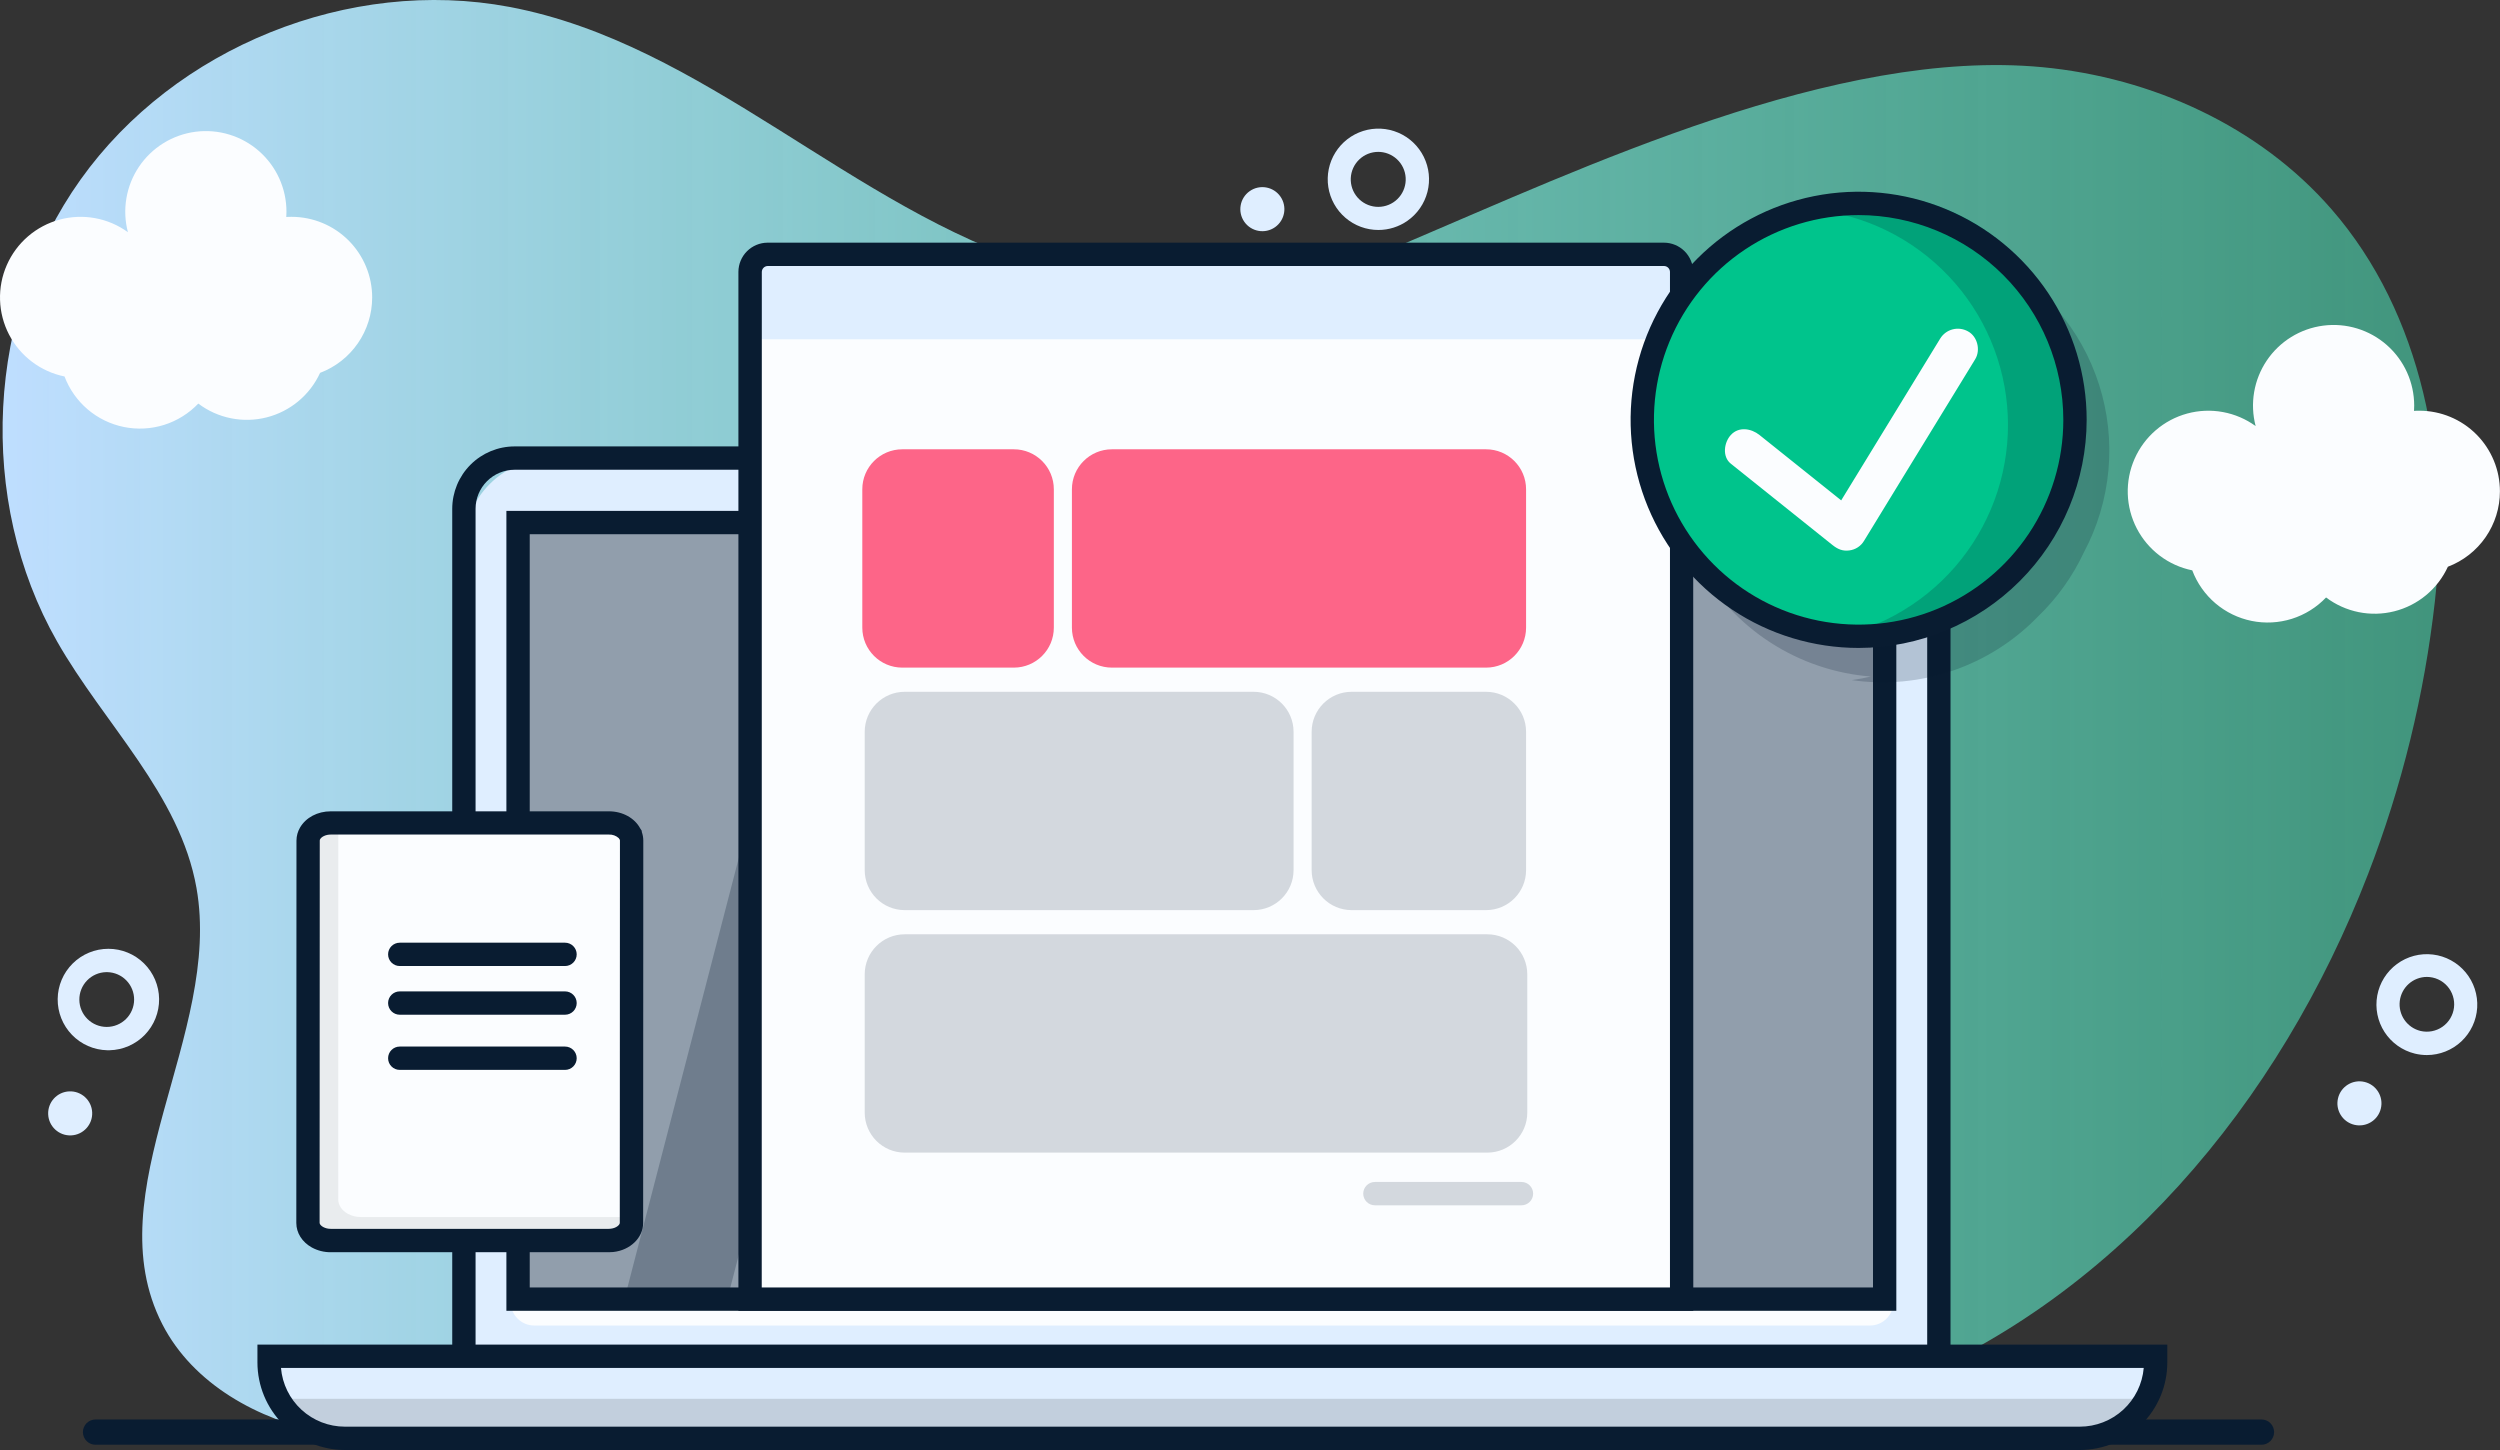 <svg width="500" height="290" viewBox="0 0 500 290" fill="none" xmlns="http://www.w3.org/2000/svg">
<rect x="0" y="0" width="500" height="290" fill="#333333" stroke="none"/>
<g clip-path="url(#clip0)">
<path d="M473.617 174.81C455.946 220.579 422.724 260.678 376.579 278.301C370.577 280.589 364.448 282.531 358.224 284.115C325.301 292.513 289.283 289.592 258.934 274.291C246.054 267.792 234.308 259.204 221.381 252.799C208.454 246.393 193.691 242.2 179.621 245.362C167.506 248.085 157.285 255.887 146.994 262.837C122.733 279.223 93.562 292.19 64.835 286.562C51.616 283.975 38.599 276.811 32.46 264.836C18.891 238.361 44.481 206.885 39.299 177.606C35.983 158.867 20.835 144.835 11.419 128.297C-4.697 100.01 -2.791 62.435 16.104 35.93C34.999 9.424 69.881 -4.636 101.863 1.377C140.863 8.712 170.349 41.729 208.271 53.412C231.987 60.712 257.737 58.534 280.388 48.92C316.985 33.382 367.263 9.552 408.448 13.434C430.348 15.499 451.829 25.222 466.284 41.826C484.557 62.785 490.035 92.543 486.987 120.18C484.895 138.889 480.401 157.25 473.617 174.81Z" fill="url(#paint0_linear)"/>
<path d="M485.374 211.012C484.562 211.011 483.752 210.913 482.963 210.72C480.468 210.106 478.301 208.563 476.905 206.405C475.508 204.248 474.988 201.638 475.45 199.109C475.912 196.581 477.321 194.324 479.39 192.8C481.459 191.275 484.031 190.598 486.582 190.907C489.133 191.216 491.47 192.487 493.116 194.461C494.761 196.434 495.592 198.962 495.438 201.528C495.284 204.094 494.156 206.504 492.286 208.267C490.416 210.029 487.943 211.011 485.374 211.012ZM485.374 195.384C484.037 195.389 482.748 195.883 481.75 196.773C480.752 197.662 480.114 198.886 479.955 200.214C479.797 201.542 480.129 202.881 480.889 203.981C481.649 205.081 482.785 205.865 484.083 206.185C484.834 206.366 485.615 206.385 486.375 206.242C487.134 206.099 487.855 205.797 488.489 205.355C489.123 204.914 489.657 204.343 490.055 203.68C490.453 203.018 490.706 202.278 490.798 201.511C490.89 200.743 490.818 199.965 490.587 199.227C490.357 198.489 489.973 197.808 489.46 197.23C488.948 196.651 488.319 196.187 487.615 195.869C486.91 195.551 486.147 195.386 485.374 195.384Z" fill="#DFEEFF"/>
<path d="M476.169 221.711C476.743 219.346 475.291 216.964 472.926 216.39C470.562 215.817 468.181 217.269 467.607 219.635C467.034 222 468.486 224.382 470.85 224.955C473.215 225.529 475.596 224.077 476.169 221.711Z" fill="#DFEEFF"/>
<path d="M21.457 210.051C18.787 209.993 16.247 208.883 14.39 206.963C12.532 205.043 11.507 202.467 11.536 199.795C11.565 197.123 12.647 194.571 14.546 192.692C16.445 190.813 19.008 189.759 21.679 189.759C24.35 189.759 26.913 190.813 28.812 192.692C30.711 194.571 31.793 197.123 31.822 199.795C31.851 202.467 30.826 205.043 28.968 206.963C27.111 208.883 24.571 209.993 21.901 210.051H21.457ZM21.457 194.428H21.228C19.786 194.459 18.414 195.058 17.411 196.095C16.407 197.132 15.853 198.523 15.869 199.966C15.884 201.409 16.468 202.787 17.494 203.802C18.52 204.817 19.904 205.386 21.346 205.386C22.789 205.386 24.174 204.817 25.199 203.802C26.225 202.787 26.809 201.409 26.824 199.966C26.84 198.523 26.286 197.132 25.282 196.095C24.279 195.058 22.907 194.459 21.465 194.428H21.457Z" fill="#DFEEFF"/>
<path d="M14.226 227.08C16.656 226.975 18.542 224.919 18.437 222.487C18.332 220.056 16.276 218.17 13.846 218.275C11.415 218.379 9.53 220.435 9.635 222.867C9.74 225.298 11.795 227.184 14.226 227.08Z" fill="#DFEEFF"/>
<path d="M275.684 45.995C273.263 45.997 270.922 45.133 269.084 43.557C267.245 41.982 266.031 39.801 265.662 37.408C265.292 35.015 265.791 32.568 267.068 30.512C268.345 28.455 270.316 26.923 272.625 26.194C274.933 25.465 277.426 25.587 279.652 26.538C281.878 27.488 283.691 29.204 284.761 31.376C285.832 33.548 286.09 36.031 285.489 38.377C284.888 40.722 283.467 42.775 281.484 44.163C279.784 45.354 277.759 45.993 275.684 45.995ZM275.653 30.376C274.236 30.374 272.874 30.919 271.85 31.898C270.826 32.877 270.219 34.213 270.155 35.628C270.091 37.044 270.576 38.429 271.508 39.495C272.441 40.562 273.748 41.227 275.159 41.353C276.57 41.479 277.975 41.055 279.081 40.17C280.187 39.285 280.909 38.007 281.096 36.603C281.283 35.199 280.922 33.776 280.087 32.632C279.251 31.488 278.007 30.71 276.613 30.461C276.296 30.405 275.975 30.376 275.653 30.376Z" fill="#DFEEFF"/>
<path d="M255.002 45.441C256.994 44.043 257.476 41.295 256.079 39.303C254.682 37.31 251.935 36.828 249.944 38.225C247.952 39.622 247.469 42.37 248.866 44.363C250.263 46.355 253.01 46.838 255.002 45.441Z" fill="#DFEEFF"/>
<path d="M499.985 98.268C499.985 93.991 498.286 89.89 495.263 86.866C492.24 83.841 488.14 82.143 483.865 82.143C483.508 82.143 483.154 82.143 482.804 82.178C482.827 81.828 482.839 81.474 482.839 81.116C482.838 78.824 482.35 76.559 481.405 74.471C480.461 72.383 479.082 70.52 477.361 69.007C475.64 67.494 473.617 66.365 471.426 65.696C469.234 65.027 466.926 64.833 464.654 65.127C462.382 65.421 460.198 66.195 458.249 67.4C456.3 68.604 454.63 70.21 453.35 72.111C452.07 74.012 451.21 76.164 450.827 78.424C450.444 80.683 450.547 82.999 451.129 85.215C449.181 83.802 446.941 82.843 444.574 82.409C442.207 81.974 439.773 82.076 437.45 82.705C435.127 83.335 432.975 84.477 431.151 86.047C429.327 87.617 427.878 89.576 426.909 91.78C425.941 93.984 425.478 96.377 425.555 98.783C425.632 101.19 426.246 103.548 427.353 105.686C428.46 107.823 430.031 109.686 431.951 111.137C433.872 112.588 436.093 113.59 438.451 114.07C439.414 116.625 441.009 118.893 443.087 120.662C445.166 122.431 447.659 123.643 450.334 124.185C453.009 124.727 455.777 124.581 458.38 123.76C460.983 122.939 463.335 121.47 465.215 119.492C467.139 120.945 469.364 121.947 471.727 122.426C474.09 122.905 476.53 122.847 478.867 122.257C481.205 121.668 483.38 120.561 485.234 119.019C487.087 117.477 488.571 115.539 489.577 113.347C492.636 112.187 495.27 110.123 497.129 107.429C498.988 104.736 499.984 101.541 499.985 98.268Z" fill="#FBFDFF"/>
<path d="M74.434 59.507C74.436 57.388 74.021 55.29 73.212 53.332C72.403 51.374 71.216 49.595 69.72 48.096C68.223 46.597 66.446 45.408 64.49 44.596C62.533 43.785 60.436 43.367 58.319 43.366C57.961 43.366 57.607 43.366 57.257 43.401C57.281 43.051 57.292 42.697 57.292 42.339C57.292 40.047 56.803 37.782 55.858 35.694C54.914 33.606 53.535 31.744 51.814 30.23C50.094 28.718 48.07 27.589 45.879 26.92C43.688 26.251 41.379 26.056 39.107 26.35C36.835 26.644 34.652 27.419 32.702 28.623C30.753 29.828 29.083 31.434 27.803 33.335C26.523 35.236 25.663 37.388 25.28 39.647C24.898 41.907 25 44.222 25.582 46.439C23.634 45.025 21.395 44.066 19.027 43.632C16.66 43.197 14.226 43.299 11.903 43.928C9.581 44.558 7.428 45.7 5.604 47.27C3.78 48.841 2.331 50.8 1.363 53.004C0.394 55.208 -0.069 57.6 0.008 60.007C0.085 62.413 0.699 64.771 1.806 66.909C2.913 69.047 4.484 70.909 6.405 72.36C8.325 73.811 10.546 74.813 12.904 75.293C13.868 77.846 15.463 80.112 17.541 81.879C19.618 83.647 22.11 84.858 24.783 85.399C27.456 85.941 30.222 85.796 32.824 84.976C35.425 84.157 37.776 82.691 39.657 80.715C41.581 82.168 43.806 83.171 46.169 83.649C48.532 84.128 50.971 84.07 53.309 83.481C55.647 82.891 57.822 81.784 59.675 80.242C61.529 78.7 63.013 76.762 64.018 74.57C67.077 73.412 69.711 71.351 71.571 68.661C73.431 65.971 74.43 62.778 74.434 59.507Z" fill="#FBFDFF"/>
<path d="M370.976 288.95H139.063V283.894H370.976C371.646 283.894 372.289 284.16 372.763 284.634C373.237 285.108 373.503 285.751 373.503 286.422C373.503 287.092 373.237 287.735 372.763 288.209C372.289 288.684 371.646 288.95 370.976 288.95Z" fill="#091C31"/>
<path d="M128.69 288.95H114.511C113.84 288.95 113.198 288.684 112.724 288.209C112.25 287.735 111.983 287.092 111.983 286.422C111.983 285.751 112.25 285.108 112.724 284.634C113.198 284.16 113.84 283.894 114.511 283.894H128.69C129.36 283.894 130.003 284.16 130.477 284.634C130.951 285.108 131.217 285.751 131.217 286.422C131.217 287.092 130.951 287.735 130.477 288.209C130.003 288.684 129.36 288.95 128.69 288.95Z" fill="#091C31"/>
<path d="M105.308 288.95H100.79C100.12 288.95 99.477 288.684 99.003 288.209C98.529 287.735 98.263 287.092 98.263 286.422C98.263 285.751 98.529 285.108 99.003 284.634C99.477 284.16 100.12 283.894 100.79 283.894H105.308C105.978 283.894 106.621 284.16 107.095 284.634C107.569 285.108 107.835 285.751 107.835 286.422C107.835 287.092 107.569 287.735 107.095 288.209C106.621 288.684 105.978 288.95 105.308 288.95Z" fill="#091C31"/>
<path d="M452.295 288.95H383.543C382.147 288.95 381.015 287.818 381.015 286.422C381.015 285.026 382.146 283.894 383.543 283.894H452.295C452.966 283.894 453.608 284.16 454.082 284.634C454.556 285.108 454.823 285.751 454.823 286.422C454.823 287.092 454.556 287.735 454.082 288.209C453.608 288.684 452.966 288.95 452.295 288.95Z" fill="#091C31"/>
<path d="M87.867 288.95H19.11C17.714 288.95 16.582 287.818 16.582 286.422C16.582 285.026 17.714 283.894 19.11 283.894H87.867C88.537 283.894 89.18 284.16 89.654 284.634C90.128 285.108 90.394 285.751 90.394 286.422C90.394 287.092 90.128 287.735 89.654 288.209C89.18 288.684 88.537 288.95 87.867 288.95Z" fill="#091C31"/>
<path d="M110.455 91.617H370.097C374.784 91.617 379.278 93.479 382.592 96.793C385.907 100.107 387.77 104.602 387.772 109.29V277.41H92.781V109.29C92.783 104.602 94.646 100.107 97.96 96.793C101.275 93.479 105.769 91.617 110.455 91.617Z" fill="#DFEEFF"/>
<path d="M377.519 104.51H104.204V260.706H377.519V104.51Z" fill="#919EAC"/>
<path d="M102.155 260.414H378.682C378.682 261.654 378.191 262.843 377.317 263.722C376.443 264.601 375.256 265.098 374.016 265.104H106.84C105.596 265.104 104.404 264.61 103.524 263.731C102.645 262.851 102.151 261.658 102.151 260.414H102.155Z" fill="#FBFDFF"/>
<g opacity="0.5">
<path opacity="0.5" d="M185.877 103.927L145.011 261.585H124.432L165.298 103.927H185.877Z" fill="#091C31"/>
<path opacity="0.5" d="M238.328 103.927L197.467 261.585H154.311L195.177 103.927H238.328Z" fill="#091C31"/>
</g>
<path d="M390.105 279.744H90.448V101.753C90.452 98.447 91.767 95.278 94.104 92.94C96.44 90.603 99.608 89.287 102.913 89.283H377.64C380.944 89.287 384.112 90.603 386.449 92.94C388.786 95.278 390.1 98.447 390.105 101.753V279.744ZM95.114 275.077H385.439V101.753C385.437 99.684 384.615 97.701 383.152 96.238C381.69 94.775 379.708 93.953 377.64 93.951H102.913C100.845 93.953 98.862 94.775 97.4 96.238C95.938 97.701 95.116 99.684 95.114 101.753V275.077Z" fill="#091C31"/>
<path d="M55.578 271.845H432.887V273.085C432.887 277.108 431.289 280.966 428.446 283.811C425.602 286.656 421.746 288.254 417.724 288.254H70.74C66.719 288.254 62.862 286.656 60.019 283.811C57.175 280.966 55.578 277.108 55.578 273.085V271.845Z" fill="#DFEEFF"/>
<path opacity="0.5" d="M430.955 279.755C430.125 281.913 428.661 283.769 426.756 285.077C424.851 286.385 422.593 287.085 420.283 287.083H65.83C63.52 287.083 61.265 286.383 59.361 285.075C57.458 283.767 55.995 281.912 55.166 279.755H430.955Z" fill="#A7B1BD"/>
<path d="M415.963 290H68.983C64.345 289.995 59.898 288.149 56.618 284.868C53.338 281.587 51.493 277.138 51.487 272.498V268.924H433.462V272.498C433.457 277.139 431.612 281.588 428.331 284.869C425.05 288.151 420.602 289.996 415.963 290ZM56.196 273.591C56.469 276.794 57.935 279.778 60.302 281.952C62.669 284.126 65.766 285.333 68.979 285.333H415.963C419.177 285.333 422.273 284.126 424.64 281.952C427.008 279.778 428.473 276.794 428.746 273.591H56.196Z" fill="#091C31"/>
<path d="M379.265 262.16H101.28V102.177H379.265V262.16ZM105.946 257.493H374.6V106.844H105.946V257.493Z" fill="#091C31"/>
<path d="M335.74 54.369V259.827H149.428V54.369C149.435 53.443 149.806 52.556 150.46 51.902C151.115 51.247 152.001 50.876 152.927 50.868H332.225C332.437 50.869 332.647 50.888 332.855 50.927C333.661 51.076 334.39 51.501 334.916 52.129C335.442 52.757 335.734 53.549 335.74 54.369Z" fill="#FBFDFF"/>
<path d="M152.359 67.849H336.327V55.489L332.809 50.853H171.694H155.874L150.015 55.489V67.849H152.359Z" fill="#DFEEFF"/>
<path d="M338.66 262.16H147.682V54.369C147.688 52.824 148.305 51.343 149.397 50.25C150.489 49.158 151.969 48.541 153.514 48.535H332.805C334.349 48.541 335.829 49.158 336.922 50.25C338.014 51.343 338.63 52.824 338.636 54.369L338.66 262.16ZM152.348 257.493H333.994V54.369C333.986 54.062 333.861 53.77 333.644 53.553C333.427 53.335 333.135 53.21 332.828 53.202H153.53C153.223 53.21 152.931 53.335 152.714 53.553C152.496 53.77 152.371 54.062 152.363 54.369L152.348 257.493Z" fill="#091C31"/>
<path d="M324.865 58.056H160.975C159.68 58.056 158.63 59.106 158.63 60.401C158.63 61.697 159.68 62.746 160.975 62.746H324.865C326.16 62.746 327.21 61.697 327.21 60.401C327.21 59.106 326.16 58.056 324.865 58.056Z" fill="#DFEEFF"/>
<path opacity="0.6" d="M202.767 89.859H180.46C176.041 89.859 172.46 93.441 172.46 97.859V125.525C172.46 129.943 176.041 133.525 180.46 133.525H202.767C207.186 133.525 210.767 129.943 210.767 125.525V97.859C210.767 93.441 207.186 89.859 202.767 89.859Z" fill="#FF003A"/>
<path opacity="0.6" d="M297.216 89.859H222.383C217.965 89.859 214.383 93.441 214.383 97.859V125.525C214.383 129.943 217.965 133.525 222.383 133.525H297.216C301.634 133.525 305.216 129.943 305.216 125.525V97.859C305.216 93.441 301.634 89.859 297.216 89.859Z" fill="#FF003A"/>
<path d="M297.216 138.359H270.329C265.91 138.359 262.329 141.941 262.329 146.359V174.024C262.329 178.443 265.91 182.024 270.329 182.024H297.216C301.634 182.024 305.216 178.443 305.216 174.024V146.359C305.216 141.941 301.634 138.359 297.216 138.359Z" fill="#D3D8DE"/>
<path d="M250.713 138.359H180.942C176.524 138.359 172.942 141.941 172.942 146.359V174.024C172.942 178.443 176.524 182.024 180.942 182.024H250.713C255.131 182.024 258.713 178.443 258.713 174.024V146.359C258.713 141.941 255.131 138.359 250.713 138.359Z" fill="#D3D8DE"/>
<path d="M297.457 186.859H180.942C176.524 186.859 172.942 190.441 172.942 194.859V222.524C172.942 226.943 176.524 230.524 180.942 230.524H297.457C301.875 230.524 305.457 226.943 305.457 222.524V194.859C305.457 190.441 301.875 186.859 297.457 186.859Z" fill="#D3D8DE"/>
<path d="M304.294 236.393H274.981C273.692 236.393 272.647 237.438 272.647 238.727C272.647 240.016 273.692 241.061 274.981 241.061H304.294C305.583 241.061 306.627 240.016 306.627 238.727C306.627 237.438 305.583 236.393 304.294 236.393Z" fill="#D3D8DE"/>
<path d="M121 248.699H65.379C64.463 248.706 63.561 248.481 62.755 248.046C61.589 247.408 60.842 246.362 60.842 245.183L60.873 168.696C60.874 168.195 61.008 167.704 61.262 167.272C61.969 166.043 63.568 165.18 65.41 165.18H121.031C122.975 165.18 124.611 166.121 125.265 167.436C125.462 167.825 125.566 168.255 125.568 168.692L125.541 245.183C125.541 246.949 123.834 248.423 121.629 248.664C121.42 248.688 121.21 248.7 121 248.699Z" fill="#FBFDFF"/>
<path d="M122.512 248.112L66.872 248.1C65.956 248.107 65.054 247.882 64.248 247.447C63.081 246.809 62.335 245.763 62.335 244.584L62.366 168.097C62.367 167.596 62.501 167.105 62.755 166.673C63.462 165.444 65.06 164.581 66.903 164.581H67.661L67.65 239.894C67.65 241.061 68.404 242.118 69.563 242.756C70.368 243.192 71.271 243.416 72.187 243.41H127.053V244.577C127.053 246.342 125.346 247.816 123.142 248.057C122.933 248.088 122.723 248.106 122.512 248.112Z" fill="#E9ECEE"/>
<path d="M121.754 250.446H66.129C64.818 250.452 63.526 250.127 62.374 249.5C60.43 248.423 59.263 246.587 59.263 244.596L59.294 168.108C59.299 167.196 59.545 166.301 60.006 165.514C61.172 163.511 63.505 162.263 66.168 162.263H121.789C124.51 162.263 126.94 163.605 128.044 165.689L128.355 166.168V166.385C128.557 166.94 128.659 167.526 128.659 168.116L128.628 244.604C128.628 247.536 126.05 250.049 122.636 250.403C122.343 250.434 122.048 250.448 121.754 250.446ZM66.157 166.911C65.111 166.911 64.294 167.373 64.034 167.832C63.983 167.91 63.955 168 63.952 168.093L63.921 244.58C63.921 244.837 64.205 245.164 64.629 245.401C65.091 245.646 65.607 245.771 66.129 245.767H121.75C121.872 245.767 121.994 245.761 122.115 245.747C123.282 245.623 123.958 244.969 123.958 244.58L123.989 168.093C123.989 168.047 123.981 168 123.966 167.957L123.748 167.622C123.211 167.137 122.504 166.882 121.781 166.911H66.161H66.157Z" fill="#091C31"/>
<path d="M113.005 198.278H79.952C78.663 198.278 77.618 199.323 77.618 200.612C77.618 201.9 78.663 202.945 79.952 202.945H113.005C114.294 202.945 115.339 201.9 115.339 200.612C115.339 199.323 114.294 198.278 113.005 198.278Z" fill="#091C31"/>
<path d="M113.005 188.539H79.952C78.663 188.539 77.618 189.584 77.618 190.873C77.618 192.162 78.663 193.206 79.952 193.206H113.005C114.294 193.206 115.339 192.162 115.339 190.873C115.339 189.584 114.294 188.539 113.005 188.539Z" fill="#091C31"/>
<path d="M113.005 209.312H79.952C78.663 209.312 77.618 210.357 77.618 211.646C77.618 212.934 78.663 213.979 79.952 213.979H113.005C114.294 213.979 115.339 212.934 115.339 211.646C115.339 210.357 114.294 209.312 113.005 209.312Z" fill="#091C31"/>
<path opacity="0.2" d="M416.784 110.457C419.501 105.355 421.169 99.759 421.69 94.001C422.211 88.244 421.573 82.44 419.815 76.932C418.057 71.425 415.215 66.326 411.455 61.935C407.695 57.545 403.094 53.952 397.923 51.369C392.753 48.786 387.118 47.266 381.35 46.897C375.583 46.528 369.8 47.319 364.343 49.222C358.885 51.125 353.865 54.103 349.577 57.979C345.288 61.855 341.82 66.55 339.375 71.789C336 78.131 334.254 85.213 334.297 92.397C334.339 99.582 336.168 106.643 339.618 112.944C343.069 119.245 348.033 124.589 354.062 128.492C360.091 132.396 366.997 134.738 374.157 135.306C372.907 135.601 371.638 135.841 370.35 136.025C377.128 137.003 384.04 136.358 390.52 134.143C397 131.928 402.861 128.206 407.624 123.284C411.434 119.604 414.539 115.256 416.784 110.457Z" fill="#091C31"/>
<path d="M372.757 125.197C396.655 125.197 416.029 105.817 416.029 81.909C416.029 58.002 396.655 38.621 372.757 38.621C348.858 38.621 329.484 58.002 329.484 81.909C329.484 105.817 348.858 125.197 372.757 125.197Z" fill="#00C48C"/>
<path opacity="0.2" d="M413.965 85.001C413.964 91.208 412.628 97.341 410.05 102.986C407.471 108.631 403.709 113.656 399.019 117.719C394.33 121.782 388.821 124.789 382.868 126.535C376.914 128.282 370.655 128.728 364.514 127.842C374.811 126.353 384.227 121.203 391.037 113.335C397.847 105.466 401.596 95.407 401.596 84.999C401.596 74.592 397.847 64.532 391.037 56.664C384.227 48.796 374.811 43.645 364.514 42.156C370.656 41.27 376.916 41.716 382.87 43.462C388.824 45.209 394.333 48.216 399.024 52.28C403.714 56.343 407.476 61.368 410.055 67.014C412.633 72.66 413.968 78.794 413.969 85.001H413.965Z" fill="#091C31"/>
<path d="M371.726 129.589C362.707 129.589 353.889 126.913 346.39 121.9C338.89 116.887 333.045 109.762 329.593 101.425C326.141 93.089 325.238 83.916 326.998 75.066C328.757 66.217 333.101 58.088 339.479 51.707C345.857 45.327 353.983 40.982 362.829 39.221C371.676 37.461 380.846 38.365 389.179 41.818C397.512 45.271 404.635 51.118 409.646 58.621C414.657 66.123 417.332 74.944 417.332 83.967C417.318 96.062 412.509 107.659 403.959 116.211C395.41 124.764 383.818 129.575 371.726 129.589ZM371.726 43.016C363.629 43.016 355.714 45.418 348.982 49.918C342.249 54.418 337.002 60.815 333.903 68.298C330.805 75.781 329.994 84.016 331.573 91.96C333.153 99.905 337.052 107.202 342.778 112.93C348.503 118.658 355.798 122.558 363.74 124.138C371.681 125.719 379.913 124.908 387.393 121.808C394.874 118.708 401.268 113.459 405.766 106.724C410.265 99.989 412.666 92.071 412.666 83.971C412.655 73.112 408.338 62.702 400.663 55.024C392.987 47.346 382.581 43.027 371.726 43.016Z" fill="#091C31"/>
<path d="M393.584 66.266C392.651 65.745 391.552 65.605 390.517 65.876C389.483 66.147 388.594 66.808 388.036 67.721L380.544 79.972L368.573 99.528L368.239 100.076L354.417 89.015L351.898 87C350.246 85.678 347.754 85.262 346.163 87C344.81 88.474 344.394 91.321 346.163 92.737L363.935 106.957L366.454 108.971C367.5 109.811 368.496 110.27 369.86 110.087C370.47 110.012 371.054 109.798 371.568 109.461C372.082 109.124 372.511 108.673 372.823 108.143L380.315 95.891L392.29 76.34L395.054 71.82C396.146 70.008 395.493 67.285 393.584 66.266Z" fill="#FBFDFF"/>
</g>
<defs>
<linearGradient id="paint0_linear" x1="0.513" y1="144.368" x2="487.776" y2="144.368" gradientUnits="userSpaceOnUse">
<stop stop-color="#BFDEFF"/>
<stop offset="1" stop-color="#51FFCD" stop-opacity="0.48"/>
</linearGradient>
<clipPath id="clip0">
<rect width="500" height="290" fill="white"/>
</clipPath>
</defs>
</svg>
